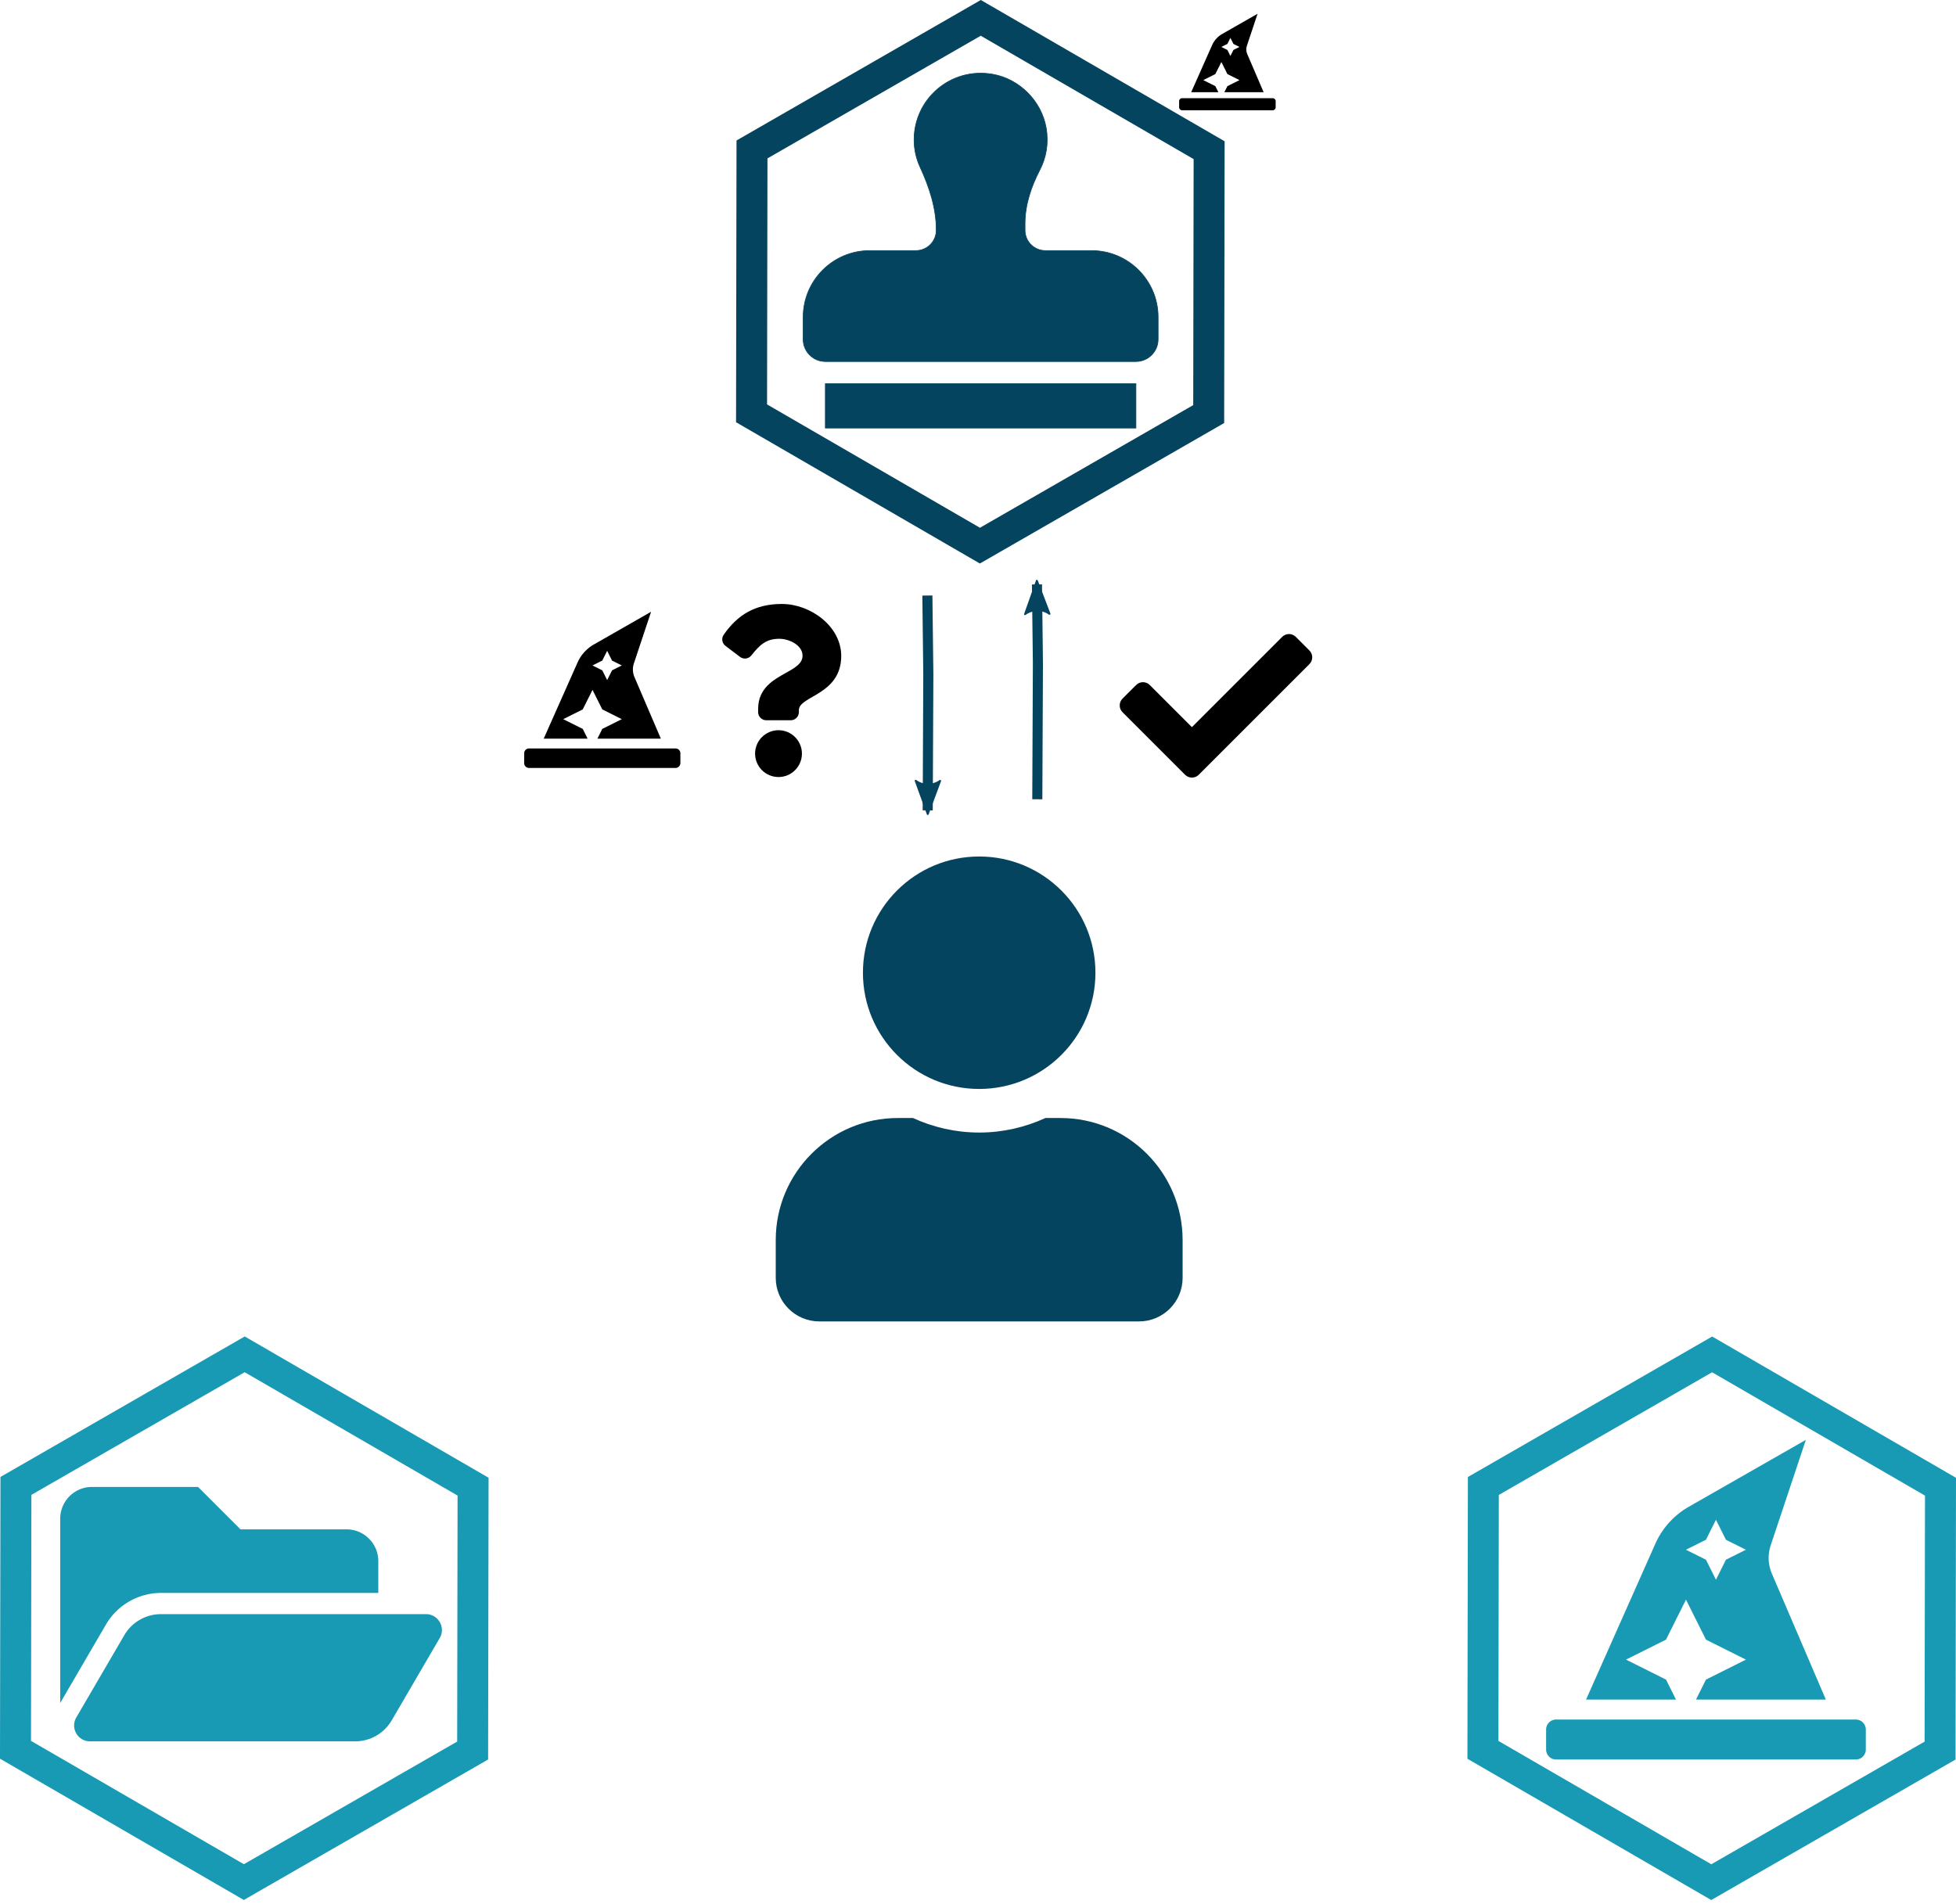 <?xml version="1.0" encoding="UTF-8" standalone="no"?>
<!-- Created with Inkscape (http://www.inkscape.org/) -->

<svg
   xmlns:dc="http://purl.org/dc/elements/1.1/"
   xmlns:cc="http://creativecommons.org/ns#"
   xmlns:rdf="http://www.w3.org/1999/02/22-rdf-syntax-ns#"
   xmlns:svg="http://www.w3.org/2000/svg"
   xmlns="http://www.w3.org/2000/svg"
   xmlns:sodipodi="http://sodipodi.sourceforge.net/DTD/sodipodi-0.dtd"
   xmlns:inkscape="http://www.inkscape.org/namespaces/inkscape"
   width="569.821mm"
   height="554.796mm"
   viewBox="0 0 569.821 554.796"
   version="1.1"
   id="svg8"
   inkscape:version="0.92.3 (2405546, 2018-03-11)"
   sodipodi:docname="3_ro-consent-op.svg">
  <defs
     id="defs2">
    <marker
       inkscape:stockid="Arrow2Lend"
       orient="auto"
       refY="0.0"
       refX="0.0"
       id="Arrow2Lend"
       style="overflow:visible;"
       inkscape:isstock="true">
      <path
         id="path977"
         style="fill-rule:evenodd;stroke-width:0.625;stroke-linejoin:round;stroke:#05445e;stroke-opacity:1;fill:#05445e;fill-opacity:1"
         d="M 8.719,4.034 L -2.207,0.016 L 8.719,-4.002 C 6.973,-1.63 6.983,1.616 8.719,4.034 z "
         transform="scale(1.1) rotate(180) translate(1,0)" />
    </marker>
    <marker
       inkscape:stockid="Arrow1Lend"
       orient="auto"
       refY="0.0"
       refX="0.0"
       id="marker1827"
       style="overflow:visible;"
       inkscape:isstock="true">
      <path
         id="path959"
         d="M 0.0,0.0 L 5.0,-5.0 L -12.5,0.0 L 5.0,5.0 L 0.0,0.0 z "
         style="fill-rule:evenodd;stroke:#05445e;stroke-width:1pt;stroke-opacity:1;fill:#05445e;fill-opacity:1"
         transform="scale(0.8) rotate(180) translate(12.5,0)" />
    </marker>
    <marker
       inkscape:stockid="Arrow2Lstart"
       orient="auto"
       refY="0.0"
       refX="0.0"
       id="Arrow2Lstart"
       style="overflow:visible"
       inkscape:isstock="true">
      <path
         id="path974"
         style="fill-rule:evenodd;stroke-width:0.625;stroke-linejoin:round;stroke:#05445e;stroke-opacity:1;fill:#05445e;fill-opacity:1"
         d="M 8.719,4.034 L -2.207,0.016 L 8.719,-4.002 C 6.973,-1.63 6.983,1.616 8.719,4.034 z "
         transform="scale(1.1) translate(1,0)" />
    </marker>
    <marker
       inkscape:stockid="Arrow2Lend"
       orient="auto"
       refY="0"
       refX="0"
       id="marker1075"
       style="overflow:visible"
       inkscape:isstock="true">
      <path
         id="path1073"
         style="fill:#05445e;fill-opacity:1;fill-rule:evenodd;stroke:#05445e;stroke-width:0.625;stroke-linejoin:round;stroke-opacity:1"
         d="M 8.719,4.034 -2.207,0.016 8.719,-4.002 c -1.745,2.372 -1.735,5.617 -6e-7,8.035 z"
         transform="matrix(-1.1,0,0,-1.1,-1.1,0)"
         inkscape:connector-curvature="0" />
    </marker>
    <marker
       inkscape:stockid="Scissors"
       orient="auto"
       refY="0"
       refX="0"
       id="Scissors"
       style="overflow:visible"
       inkscape:isstock="true">
      <path
         id="schere"
         d="M 9.09,-3.606 C 8.12,-4.777 6.37,-4.736 5.062,-4.233 l -8.212,3.078 c -2.388,-1.307 -4.748,-0.933 -4.748,-1.569 0,-0.497 0.457,-0.388 0.388,-1.683 -0.066,-1.243 -1.364,-2.163 -2.59,-2.082 -1.227,-0.007 -2.499,0.933 -2.51,2.23 -0.091,1.306 1.007,2.52 2.307,2.605 1.522,0.227 4.218,-0.696 5.483,1.571 -0.942,1.738 -2.614,1.743 -4.126,1.656 -1.255,-0.072 -2.762,0.287 -3.361,1.521 -0.578,1.182 -0.011,2.865 1.317,3.226 1.34,0.492 3.181,-0.13 3.499,-1.671 0.246,-1.188 -0.595,-1.746 -0.273,-2.177 0.244,-0.325 1.791,-0.137 4.547,-1.375 L 5.676,4.233 C 6.8,4.547 8.173,4.536 9.168,3.431 l -9.22,-3.485 z m -18.308,-1.901 c 1.295,0.723 1.189,2.684 -0.156,3.063 -1.217,0.424 -2.771,-0.759 -2.383,-2.077 0.227,-1.082 1.653,-1.481 2.54,-0.986 z m 0.056,8.017 c 1.351,0.499 1.121,2.784 -0.252,3.092 -0.911,0.316 -2.214,-0.139 -2.306,-1.212 -0.178,-1.305 1.356,-2.484 2.558,-1.879 z"
         style="fill:#189ab4;fill-opacity:1;stroke:#189ab4;stroke-opacity:1"
         inkscape:connector-curvature="0" />
    </marker>
    <marker
       inkscape:stockid="Tail"
       orient="auto"
       refY="0"
       refX="0"
       id="Tail"
       style="overflow:visible"
       inkscape:isstock="true">
      <g
         id="g1688"
         transform="scale(-1.2)"
         style="fill:#189ab4;fill-opacity:1;stroke:#189ab4;stroke-opacity:1">
        <path
           id="path1676"
           d="M -3.805,-3.959 0.544,0"
           style="fill:#189ab4;fill-opacity:1;fill-rule:evenodd;stroke:#189ab4;stroke-width:0.8;stroke-linecap:round;stroke-opacity:1"
           inkscape:connector-curvature="0" />
        <path
           id="path1678"
           d="M -1.287,-3.959 3.062,0"
           style="fill:#189ab4;fill-opacity:1;fill-rule:evenodd;stroke:#189ab4;stroke-width:0.8;stroke-linecap:round;stroke-opacity:1"
           inkscape:connector-curvature="0" />
        <path
           id="path1680"
           d="M 1.305,-3.959 5.654,0"
           style="fill:#189ab4;fill-opacity:1;fill-rule:evenodd;stroke:#189ab4;stroke-width:0.8;stroke-linecap:round;stroke-opacity:1"
           inkscape:connector-curvature="0" />
        <path
           id="path1682"
           d="M -3.805,4.178 0.544,0.22"
           style="fill:#189ab4;fill-opacity:1;fill-rule:evenodd;stroke:#189ab4;stroke-width:0.8;stroke-linecap:round;stroke-opacity:1"
           inkscape:connector-curvature="0" />
        <path
           id="path1684"
           d="M -1.287,4.178 3.062,0.22"
           style="fill:#189ab4;fill-opacity:1;fill-rule:evenodd;stroke:#189ab4;stroke-width:0.8;stroke-linecap:round;stroke-opacity:1"
           inkscape:connector-curvature="0" />
        <path
           id="path1686"
           d="M 1.305,4.178 5.654,0.22"
           style="fill:#189ab4;fill-opacity:1;fill-rule:evenodd;stroke:#189ab4;stroke-width:0.8;stroke-linecap:round;stroke-opacity:1"
           inkscape:connector-curvature="0" />
      </g>
    </marker>
    <marker
       inkscape:isstock="true"
       style="overflow:visible"
       id="marker10385"
       refX="0"
       refY="0"
       orient="auto"
       inkscape:stockid="Arrow2Lend">
      <path
         transform="matrix(-1.1,0,0,-1.1,-1.1,0)"
         d="M 8.719,4.034 -2.207,0.016 8.719,-4.002 c -1.745,2.372 -1.735,5.617 -6e-7,8.035 z"
         style="fill:#189ab4;fill-opacity:1;fill-rule:evenodd;stroke:#189ab4;stroke-width:0.625;stroke-linejoin:round;stroke-opacity:1"
         id="path10383"
         inkscape:connector-curvature="0" />
    </marker>
    <marker
       inkscape:isstock="true"
       style="overflow:visible"
       id="marker10205"
       refX="0"
       refY="0"
       orient="auto"
       inkscape:stockid="Arrow2Lend">
      <path
         transform="matrix(-1.1,0,0,-1.1,-1.1,0)"
         d="M 8.719,4.034 -2.207,0.016 8.719,-4.002 c -1.745,2.372 -1.735,5.617 -6e-7,8.035 z"
         style="fill:#a5a5a5;fill-opacity:0;fill-rule:evenodd;stroke:#a5a5a5;stroke-width:0.625;stroke-linejoin:round;stroke-opacity:0"
         id="path10203"
         inkscape:connector-curvature="0" />
    </marker>
    <marker
       inkscape:stockid="Arrow1Lend"
       orient="auto"
       refY="0"
       refX="0"
       id="marker4933"
       style="overflow:visible"
       inkscape:isstock="true">
      <path
         id="path4931"
         d="M 0,0 5,-5 -12.5,0 5,5 Z"
         style="fill:#000000;fill-opacity:1;fill-rule:evenodd;stroke:#000000;stroke-width:1pt;stroke-opacity:1"
         transform="matrix(-0.8,0,0,-0.8,-10,0)"
         inkscape:connector-curvature="0" />
    </marker>
    <marker
       inkscape:stockid="Arrow1Lstart"
       orient="auto"
       refY="0"
       refX="0"
       id="Arrow1Lstart"
       style="overflow:visible"
       inkscape:isstock="true">
      <path
         id="path4591"
         d="M 0,0 5,-5 -12.5,0 5,5 Z"
         style="fill:#000000;fill-opacity:1;fill-rule:evenodd;stroke:#000000;stroke-width:1pt;stroke-opacity:1"
         transform="matrix(0.8,0,0,0.8,10,0)"
         inkscape:connector-curvature="0" />
    </marker>
    <marker
       inkscape:stockid="Arrow2Mend"
       orient="auto"
       refY="0"
       refX="0"
       id="Arrow2Mend"
       style="overflow:visible"
       inkscape:isstock="true">
      <path
         id="path4618"
         style="fill:#000000;fill-opacity:1;fill-rule:evenodd;stroke:#000000;stroke-width:0.625;stroke-linejoin:round;stroke-opacity:1"
         d="M 8.719,4.034 -2.207,0.016 8.719,-4.002 c -1.745,2.372 -1.735,5.617 -6e-7,8.035 z"
         transform="scale(-0.6)"
         inkscape:connector-curvature="0" />
    </marker>
    <marker
       inkscape:stockid="Arrow1Lend"
       orient="auto"
       refY="0"
       refX="0"
       id="Arrow1Lend"
       style="overflow:visible"
       inkscape:isstock="true">
      <path
         id="path4594"
         d="M 0,0 5,-5 -12.5,0 5,5 Z"
         style="fill:#000000;fill-opacity:1;fill-rule:evenodd;stroke:#000000;stroke-width:1pt;stroke-opacity:1"
         transform="matrix(-0.8,0,0,-0.8,-10,0)"
         inkscape:connector-curvature="0" />
    </marker>
    <inkscape:path-effect
       effect="spiro"
       id="path-effect4587"
       is_visible="true" />
    <marker
       inkscape:stockid="Arrow2Lend"
       orient="auto"
       refY="0"
       refX="0"
       id="marker1075-2"
       style="overflow:visible"
       inkscape:isstock="true">
      <path
         inkscape:connector-curvature="0"
         id="path1073-9"
         style="fill:#05445e;fill-opacity:1;fill-rule:evenodd;stroke:#05445e;stroke-width:0.625;stroke-linejoin:round;stroke-opacity:1"
         d="M 8.719,4.034 -2.207,0.016 8.719,-4.002 c -1.745,2.372 -1.735,5.617 -6e-7,8.035 z"
         transform="matrix(-1.1,0,0,-1.1,-1.1,0)" />
    </marker>
    <marker
       inkscape:stockid="Arrow2Lstart"
       orient="auto"
       refY="0"
       refX="0"
       id="Arrow2Lstart-7"
       style="overflow:visible"
       inkscape:isstock="true">
      <path
         inkscape:connector-curvature="0"
         id="path974-5"
         style="fill:#05445e;fill-opacity:1;fill-rule:evenodd;stroke:#05445e;stroke-width:0.625;stroke-linejoin:round;stroke-opacity:1"
         d="M 8.719,4.034 -2.207,0.016 8.719,-4.002 c -1.745,2.372 -1.735,5.617 -6e-7,8.035 z"
         transform="matrix(1.1,0,0,1.1,1.1,0)" />
    </marker>
  </defs>
  <sodipodi:namedview
     id="base"
     pagecolor="#ffffff"
     bordercolor="#666666"
     borderopacity="1.0"
     inkscape:pageopacity="0.0"
     inkscape:pageshadow="2"
     inkscape:zoom="0.35"
     inkscape:cx="-298.00342"
     inkscape:cy="1129.6706"
     inkscape:document-units="mm"
     inkscape:current-layer="layer1"
     showgrid="false"
     inkscape:window-width="1920"
     inkscape:window-height="1052"
     inkscape:window-x="0"
     inkscape:window-y="0"
     inkscape:window-maximized="1"
     fit-margin-top="0"
     fit-margin-left="0"
     fit-margin-right="0"
     fit-margin-bottom="0"
     inkscape:snap-global="false"
     showguides="true"
     inkscape:guide-bbox="true">
    <sodipodi:guide
       position="285.177,361.081"
       orientation="1,0"
       id="guide930"
       inkscape:locked="false" />
  </sodipodi:namedview>
  <g
     inkscape:label="Calque 1"
     inkscape:groupmode="layer"
     id="layer1"
     transform="translate(974.923,414.989)">
    <g
       id="g3752">
      <path
         sodipodi:type="star"
         style="fill:none;fill-opacity:1;stroke:#189ab4;stroke-width:9.022;stroke-miterlimit:4;stroke-dasharray:none;stroke-opacity:1"
         id="path2549"
         sodipodi:sides="6"
         sodipodi:cx="-903.75787"
         sodipodi:cy="56.517017"
         sodipodi:r1="76.888199"
         sodipodi:r2="66.587135"
         sodipodi:arg1="0.5252436"
         sodipodi:arg2="1.0488424"
         inkscape:flatsided="true"
         inkscape:rounded="0"
         inkscape:randomized="0"
         d="m -837.234,95.071 -66.65,38.335 -66.524,-38.554 0.126,-76.888 66.65,-38.335 66.524,38.554 z" />
      <path
         style="fill:#189ab4;fill-opacity:1;stroke-width:0.193"
         id="path2-3"
         d="m -846.823,62.301 -13.982,23.969 a 12.355,12.355 0 0 1 -10.672,6.13 h -77.216 c -3.576,0 -5.804,-3.879 -4.002,-6.968 l 13.982,-23.969 a 12.356,12.356 0 0 1 10.673,-6.13 h 77.216 c 3.576,0 5.804,3.879 4.002,6.968 z m -81.218,-13.146 h 63.323 v -9.267 c 0,-5.118 -4.149,-9.267 -9.267,-9.267 h -30.889 l -12.356,-12.356 h -30.889 c -5.118,0 -9.267,4.149 -9.267,9.267 v 53.679 l 13.336,-22.861 c 3.308,-5.672 9.443,-9.195 16.009,-9.195 z"
         inkscape:connector-curvature="0" />
    </g>
    <g
       id="g3748">
      <path
         d="m -409.744,95.089 -66.65,38.335 -66.524,-38.554 0.126,-76.888 66.65,-38.335 66.524,38.554 z"
         inkscape:randomized="0"
         inkscape:rounded="0"
         inkscape:flatsided="true"
         sodipodi:arg2="1.0488424"
         sodipodi:arg1="0.5252436"
         sodipodi:r2="66.587135"
         sodipodi:r1="76.888199"
         sodipodi:cy="56.53569"
         sodipodi:cx="-476.26761"
         sodipodi:sides="6"
         id="path2549-6"
         style="fill:none;fill-opacity:1;stroke:#189ab4;stroke-width:9.022;stroke-miterlimit:4;stroke-dasharray:none;stroke-opacity:1"
         sodipodi:type="star" />
      <path
         inkscape:connector-curvature="0"
         d="m -434.288,86.044 h -87.312 c -1.608,0 -2.91,1.302 -2.91,2.91 v 5.821 c 0,1.608 1.302,2.91 2.91,2.91 h 87.312 c 1.608,0 2.91,-1.302 2.91,-2.91 v -5.821 c 0,-1.608 -1.302,-2.91 -2.91,-2.91 z m -55.298,-11.642 -11.642,-5.821 11.642,-5.821 5.821,-11.642 5.821,11.642 11.642,5.821 -11.642,5.821 -2.91,5.821 h 37.835 l -15.718,-36.677 a 11.633,11.633 0 0 1 -0.344,-8.267 l 10.241,-30.727 -34.121,19.498 a 23.281,23.281 0 0 0 -9.724,10.759 l -20.184,45.413 h 26.194 z m 11.642,-40.746 2.91,-5.821 2.91,5.821 5.821,2.91 -5.821,2.91 -2.91,5.821 -2.91,-5.821 -5.821,-2.91 z"
         id="path2-7"
         style="fill:#189ab4;fill-opacity:1;stroke-width:0.182" />
    </g>
    <g
       id="g2411">
      <path
         d="m -622.806,-294.339 -66.65,38.335 -66.524,-38.554 0.126,-76.888 66.65,-38.335 66.524,38.554 z"
         inkscape:randomized="0"
         inkscape:rounded="0"
         inkscape:flatsided="true"
         sodipodi:arg2="1.0488424"
         sodipodi:arg1="0.5252436"
         sodipodi:r2="66.587135"
         sodipodi:r1="76.888199"
         sodipodi:cy="-332.89221"
         sodipodi:cx="-689.3296"
         sodipodi:sides="6"
         id="path2549-7"
         style="fill:none;fill-opacity:1;stroke:#05445e;stroke-width:9.022;stroke-miterlimit:4;stroke-dasharray:none;stroke-opacity:1"
         sodipodi:type="star" />
      <path
         inkscape:connector-curvature="0"
         d="m -734.479,-290.271 h 90.47 v -12.924 h -90.47 z m 77.546,-51.697 h -13.441 c -3.284,0 -5.945,-2.662 -5.945,-5.945 v -1.91 c 0,-5.527 1.793,-10.786 4.334,-15.695 1.84,-3.556 2.605,-7.753 1.828,-12.201 -1.367,-7.831 -7.769,-14.277 -15.602,-15.64 -12.244,-2.131 -22.87,7.234 -22.87,19.081 0,2.86 0.63,5.561 1.755,7.993 2.692,5.826 4.707,11.939 4.707,18.359 v 0.014 c 0,3.284 -2.662,5.945 -5.945,5.945 h -13.441 c -10.707,0 -19.386,8.679 -19.386,19.386 v 6.462 c 0,3.568 2.894,6.462 6.462,6.462 h 90.47 c 3.568,0 6.462,-2.894 6.462,-6.462 v -6.462 c 0,-10.707 -8.679,-19.386 -19.386,-19.386 z"
         id="path2-35"
         style="fill:#05445e;fill-opacity:1;stroke:#05445e;stroke-width:0.202;stroke-opacity:1" />
    </g>
    <path
       inkscape:connector-curvature="0"
       d="m -689.668,-97.695 c 18.706,0 33.867,-15.161 33.867,-33.867 0,-18.706 -15.161,-33.867 -33.867,-33.867 -18.706,0 -33.867,15.161 -33.867,33.867 0,18.706 15.161,33.867 33.867,33.867 z m 23.707,8.467 h -4.419 c -5.874,2.699 -12.409,4.233 -19.288,4.233 -6.879,0 -13.388,-1.535 -19.288,-4.233 h -4.419 c -19.632,0 -35.56,15.928 -35.56,35.56 v 11.007 c 0,7.011 5.689,12.7 12.7,12.7 h 93.133 c 7.011,0 12.7,-5.689 12.7,-12.7 v -11.007 c 0,-19.632 -15.928,-35.56 -35.56,-35.56 z"
       id="path2-6"
       style="fill:#05445e;fill-opacity:1;stroke-width:0.265" />
    <rect
       style="fill:#ffffff;fill-opacity:1;stroke:#ffffff;stroke-width:1.35;stroke-miterlimit:4;stroke-dasharray:none;stroke-opacity:1"
       id="rect4544"
       width="0"
       height="29.296"
       x="-489.421"
       y="-122.404" />
    <path
       style="fill:none;stroke:#05445e;stroke-width:2.937;stroke-linecap:butt;stroke-linejoin:miter;stroke-miterlimit:4;stroke-dasharray:none;stroke-opacity:1;marker-start:url(#Arrow2Lstart)"
       d="m -704.661,-178.865 0.177,-39.598 -0.275,-23.004"
       id="path981-1"
       inkscape:connector-curvature="0"
       sodipodi:nodetypes="ccc" />
    <path
       style="fill:#000000;fill-opacity:1;stroke-width:0.055"
       id="path2"
       d="m -604.176,-386.374 h -26.364 c -0.486,0 -0.879,0.393 -0.879,0.879 v 1.758 c 0,0.486 0.393,0.879 0.879,0.879 h 26.364 c 0.486,0 0.879,-0.393 0.879,-0.879 v -1.758 c 0,-0.486 -0.393,-0.879 -0.879,-0.879 z m -16.697,-3.515 -3.515,-1.758 3.515,-1.758 1.758,-3.515 1.758,3.515 3.515,1.758 -3.515,1.758 -0.879,1.758 h 11.424 l -4.746,-11.074 a 3.513,3.513 0 0 1 -0.104,-2.496 l 3.092,-9.278 -10.303,5.887 a 7.03,7.03 0 0 0 -2.936,3.249 l -6.094,13.712 h 7.909 z m 3.515,-12.303 0.879,-1.758 0.879,1.758 1.758,0.879 -1.758,0.879 -0.879,1.758 -0.879,-1.758 -1.758,-0.879 z"
       inkscape:connector-curvature="0" />
    <path
       id="path1410"
       d="m -747.141,-239.009 c -7.862,0 -12.954,3.221 -16.952,8.966 -0.725,1.042 -0.502,2.471 0.51,3.238 l 4.249,3.222 c 1.022,0.775 2.475,0.594 3.275,-0.409 2.467,-3.091 4.297,-4.871 8.151,-4.871 3.03,0 6.778,1.95 6.778,4.888 0,2.221 -1.834,3.362 -4.826,5.039 -3.489,1.956 -8.106,4.391 -8.106,10.481 v 0.964 c 0,1.306 1.058,2.364 2.364,2.364 h 7.138 c 1.306,0 2.364,-1.058 2.364,-2.364 v -0.569 c 0,-4.222 12.338,-4.397 12.338,-15.821 9e-5,-8.603 -8.924,-15.129 -17.284,-15.129 z m -0.987,36.784 c -3.762,0 -6.823,3.061 -6.823,6.823 0,3.762 3.061,6.823 6.823,6.823 3.762,0 6.823,-3.061 6.823,-6.823 0,-3.762 -3.061,-6.823 -6.823,-6.823 z"
       inkscape:connector-curvature="0"
       style="fill:currentColor;stroke-width:0.098" />
    <path
       style="fill:none;stroke:#05445e;stroke-width:2.937;stroke-linecap:butt;stroke-linejoin:miter;stroke-miterlimit:4;stroke-dasharray:none;stroke-opacity:1;marker-end:url(#Arrow2Lend)"
       d="m -672.735,-182.101 0.177,-39.598 -0.275,-23.004"
       id="path981-1-3"
       inkscape:connector-curvature="0"
       sodipodi:nodetypes="ccc" />
    <path
       id="path2198"
       d="m -629.679,-189.237 -18.23,-18.23 c -1.095,-1.095 -1.095,-2.871 0,-3.966 l 3.966,-3.966 c 1.095,-1.095 2.871,-1.095 3.966,0 l 12.28,12.28 26.303,-26.303 c 1.095,-1.095 2.871,-1.095 3.966,0 l 3.966,3.966 c 1.095,1.095 1.095,2.871 0,3.966 l -32.253,32.253 c -1.095,1.095 -2.871,1.095 -3.966,-1.1e-4 z"
       inkscape:connector-curvature="0"
       style="fill:currentColor;stroke-width:0.11" />
    <path
       style="fill:#000000;fill-opacity:1;stroke-width:0.089"
       id="path2-36"
       d="m -778.135,-196.913 h -42.664 c -0.786,0 -1.422,0.636 -1.422,1.422 v 2.844 c 0,0.786 0.636,1.422 1.422,1.422 h 42.664 c 0.786,0 1.422,-0.636 1.422,-1.422 v -2.844 c 0,-0.786 -0.636,-1.422 -1.422,-1.422 z m -27.021,-5.689 -5.689,-2.844 5.689,-2.844 2.844,-5.689 2.844,5.689 5.689,2.844 -5.689,2.844 -1.422,2.844 h 18.488 l -7.68,-17.922 a 5.685,5.685 0 0 1 -0.168,-4.04 l 5.004,-15.014 -16.673,9.527 a 11.376,11.376 0 0 0 -4.752,5.257 l -9.863,22.191 h 12.799 z m 5.689,-19.91 1.422,-2.844 1.422,2.844 2.844,1.422 -2.844,1.422 -1.422,2.844 -1.422,-2.844 -2.844,-1.422 z"
       inkscape:connector-curvature="0" />
  </g>
</svg>
